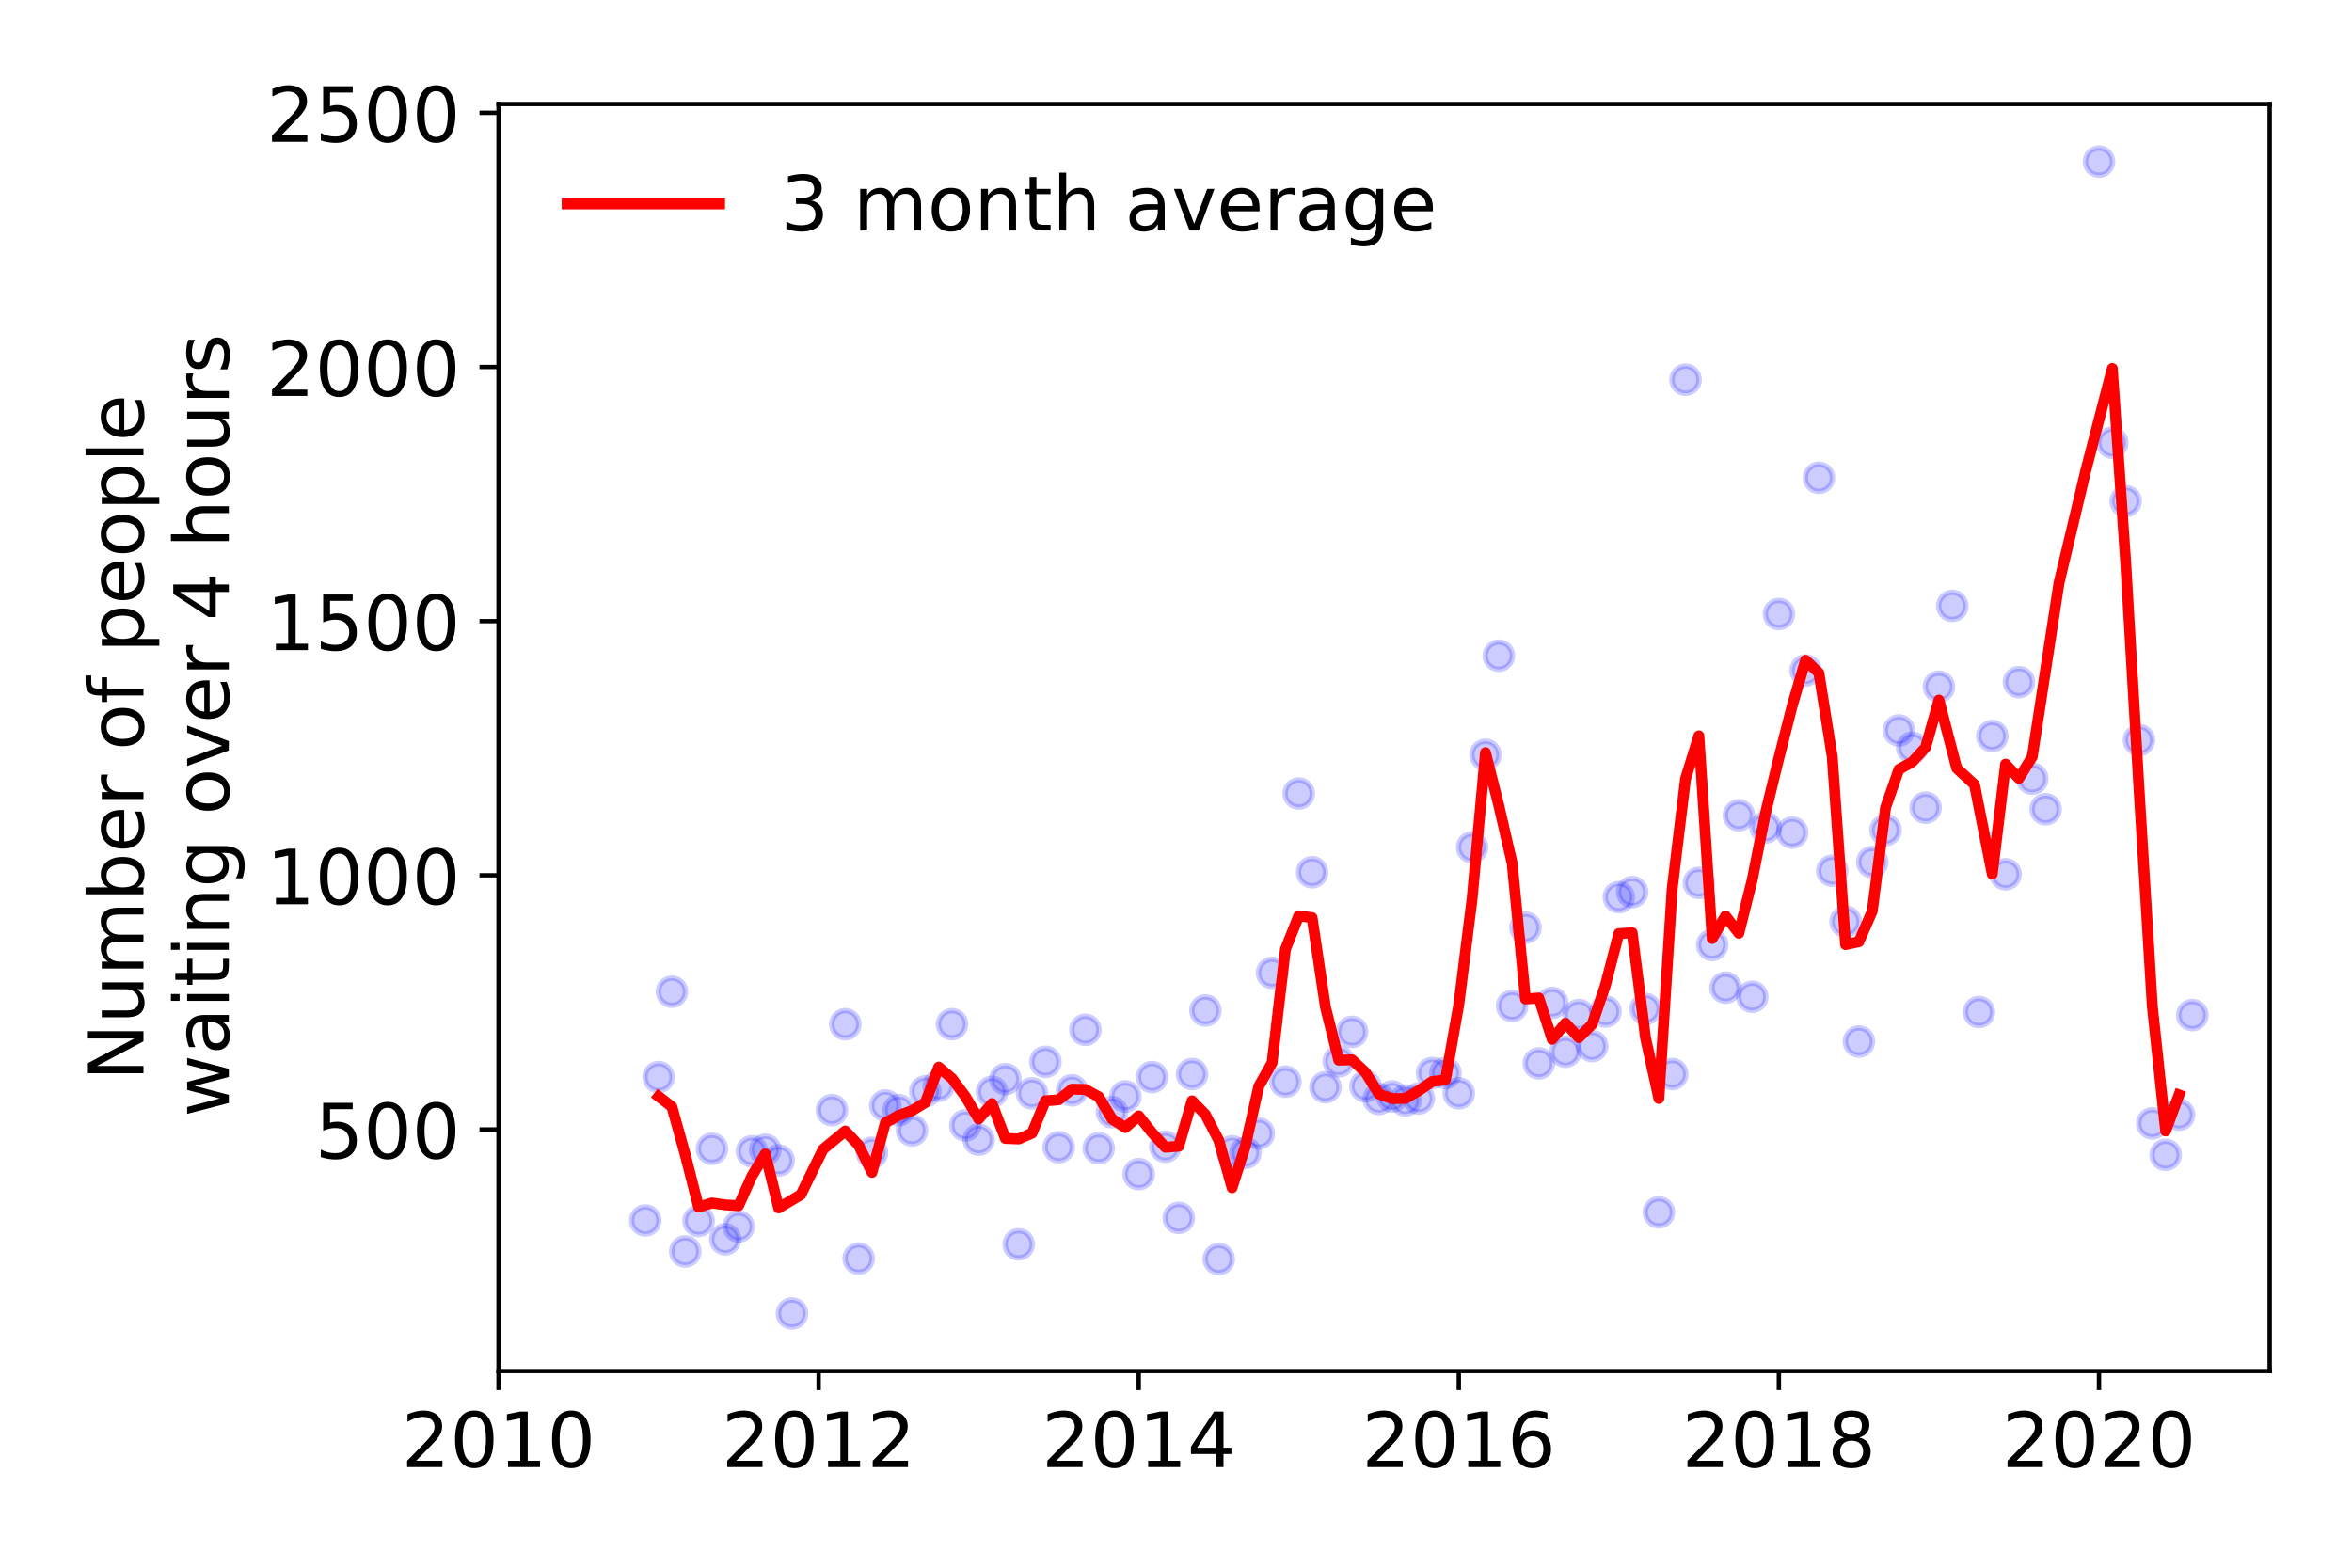 <?xml version="1.0" encoding="utf-8" standalone="no"?>
<!DOCTYPE svg PUBLIC "-//W3C//DTD SVG 1.1//EN"
  "http://www.w3.org/Graphics/SVG/1.1/DTD/svg11.dtd">
<!-- Created with matplotlib (https://matplotlib.org/) -->
<svg height="288pt" version="1.1" viewBox="0 0 432 288" width="432pt" xmlns="http://www.w3.org/2000/svg" xmlns:xlink="http://www.w3.org/1999/xlink">
 <defs>
  <style type="text/css">
*{stroke-linecap:butt;stroke-linejoin:round;}
  </style>
 </defs>
 <g id="figure_1">
  <g id="patch_1">
   <path d="M 0 288 
L 432 288 
L 432 0 
L 0 0 
z
" style="fill:#ffffff;"/>
  </g>
  <g id="axes_1">
   <g id="patch_2">
    <path d="M 91.57 251.88 
L 416.88 251.88 
L 416.88 19.111 
L 91.57 19.111 
z
" style="fill:#ffffff;"/>
   </g>
   <g id="matplotlib.axis_1">
    <g id="xtick_1">
     <g id="line2d_1">
      <defs>
       <path d="M 0 0 
L 0 3.5 
" id="me97000896a" style="stroke:#000000;stroke-width:0.8;"/>
      </defs>
      <g>
       <use style="stroke:#000000;stroke-width:0.8;" x="91.57" xlink:href="#me97000896a" y="251.88"/>
      </g>
     </g>
     <g id="text_1">
      <!-- 2010 -->
      <defs>
       <path d="M 19.188 8.297 
L 53.609 8.297 
L 53.609 0 
L 7.328 0 
L 7.328 8.297 
Q 12.938 14.109 22.625 23.891 
Q 32.328 33.688 34.812 36.531 
Q 39.547 41.844 41.422 45.531 
Q 43.312 49.219 43.312 52.781 
Q 43.312 58.594 39.234 62.25 
Q 35.156 65.922 28.609 65.922 
Q 23.969 65.922 18.812 64.312 
Q 13.672 62.703 7.812 59.422 
L 7.812 69.391 
Q 13.766 71.781 18.938 73 
Q 24.125 74.219 28.422 74.219 
Q 39.75 74.219 46.484 68.547 
Q 53.219 62.891 53.219 53.422 
Q 53.219 48.922 51.531 44.891 
Q 49.859 40.875 45.406 35.406 
Q 44.188 33.984 37.641 27.219 
Q 31.109 20.453 19.188 8.297 
z
" id="DejaVuSans-50"/>
       <path d="M 31.781 66.406 
Q 24.172 66.406 20.328 58.906 
Q 16.5 51.422 16.5 36.375 
Q 16.5 21.391 20.328 13.891 
Q 24.172 6.391 31.781 6.391 
Q 39.453 6.391 43.281 13.891 
Q 47.125 21.391 47.125 36.375 
Q 47.125 51.422 43.281 58.906 
Q 39.453 66.406 31.781 66.406 
z
M 31.781 74.219 
Q 44.047 74.219 50.516 64.516 
Q 56.984 54.828 56.984 36.375 
Q 56.984 17.969 50.516 8.266 
Q 44.047 -1.422 31.781 -1.422 
Q 19.531 -1.422 13.062 8.266 
Q 6.594 17.969 6.594 36.375 
Q 6.594 54.828 13.062 64.516 
Q 19.531 74.219 31.781 74.219 
z
" id="DejaVuSans-48"/>
       <path d="M 12.406 8.297 
L 28.516 8.297 
L 28.516 63.922 
L 10.984 60.406 
L 10.984 69.391 
L 28.422 72.906 
L 38.281 72.906 
L 38.281 8.297 
L 54.391 8.297 
L 54.391 0 
L 12.406 0 
z
" id="DejaVuSans-49"/>
      </defs>
      <g transform="translate(73.755 269.518)scale(0.14 -0.14)">
       <use xlink:href="#DejaVuSans-50"/>
       <use x="63.623" xlink:href="#DejaVuSans-48"/>
       <use x="127.246" xlink:href="#DejaVuSans-49"/>
       <use x="190.869" xlink:href="#DejaVuSans-48"/>
      </g>
     </g>
    </g>
    <g id="xtick_2">
     <g id="line2d_2">
      <g>
       <use style="stroke:#000000;stroke-width:0.8;" x="150.361" xlink:href="#me97000896a" y="251.88"/>
      </g>
     </g>
     <g id="text_2">
      <!-- 2012 -->
      <g transform="translate(132.546 269.518)scale(0.14 -0.14)">
       <use xlink:href="#DejaVuSans-50"/>
       <use x="63.623" xlink:href="#DejaVuSans-48"/>
       <use x="127.246" xlink:href="#DejaVuSans-49"/>
       <use x="190.869" xlink:href="#DejaVuSans-50"/>
      </g>
     </g>
    </g>
    <g id="xtick_3">
     <g id="line2d_3">
      <g>
       <use style="stroke:#000000;stroke-width:0.8;" x="209.152" xlink:href="#me97000896a" y="251.88"/>
      </g>
     </g>
     <g id="text_3">
      <!-- 2014 -->
      <defs>
       <path d="M 37.797 64.312 
L 12.891 25.391 
L 37.797 25.391 
z
M 35.203 72.906 
L 47.609 72.906 
L 47.609 25.391 
L 58.016 25.391 
L 58.016 17.188 
L 47.609 17.188 
L 47.609 0 
L 37.797 0 
L 37.797 17.188 
L 4.891 17.188 
L 4.891 26.703 
z
" id="DejaVuSans-52"/>
      </defs>
      <g transform="translate(191.337 269.518)scale(0.14 -0.14)">
       <use xlink:href="#DejaVuSans-50"/>
       <use x="63.623" xlink:href="#DejaVuSans-48"/>
       <use x="127.246" xlink:href="#DejaVuSans-49"/>
       <use x="190.869" xlink:href="#DejaVuSans-52"/>
      </g>
     </g>
    </g>
    <g id="xtick_4">
     <g id="line2d_4">
      <g>
       <use style="stroke:#000000;stroke-width:0.8;" x="267.943" xlink:href="#me97000896a" y="251.88"/>
      </g>
     </g>
     <g id="text_4">
      <!-- 2016 -->
      <defs>
       <path d="M 33.016 40.375 
Q 26.375 40.375 22.484 35.828 
Q 18.609 31.297 18.609 23.391 
Q 18.609 15.531 22.484 10.953 
Q 26.375 6.391 33.016 6.391 
Q 39.656 6.391 43.531 10.953 
Q 47.406 15.531 47.406 23.391 
Q 47.406 31.297 43.531 35.828 
Q 39.656 40.375 33.016 40.375 
z
M 52.594 71.297 
L 52.594 62.312 
Q 48.875 64.062 45.094 64.984 
Q 41.312 65.922 37.594 65.922 
Q 27.828 65.922 22.672 59.328 
Q 17.531 52.734 16.797 39.406 
Q 19.672 43.656 24.016 45.922 
Q 28.375 48.188 33.594 48.188 
Q 44.578 48.188 50.953 41.516 
Q 57.328 34.859 57.328 23.391 
Q 57.328 12.156 50.688 5.359 
Q 44.047 -1.422 33.016 -1.422 
Q 20.359 -1.422 13.672 8.266 
Q 6.984 17.969 6.984 36.375 
Q 6.984 53.656 15.188 63.938 
Q 23.391 74.219 37.203 74.219 
Q 40.922 74.219 44.703 73.484 
Q 48.484 72.75 52.594 71.297 
z
" id="DejaVuSans-54"/>
      </defs>
      <g transform="translate(250.128 269.518)scale(0.14 -0.14)">
       <use xlink:href="#DejaVuSans-50"/>
       <use x="63.623" xlink:href="#DejaVuSans-48"/>
       <use x="127.246" xlink:href="#DejaVuSans-49"/>
       <use x="190.869" xlink:href="#DejaVuSans-54"/>
      </g>
     </g>
    </g>
    <g id="xtick_5">
     <g id="line2d_5">
      <g>
       <use style="stroke:#000000;stroke-width:0.8;" x="326.734" xlink:href="#me97000896a" y="251.88"/>
      </g>
     </g>
     <g id="text_5">
      <!-- 2018 -->
      <defs>
       <path d="M 31.781 34.625 
Q 24.75 34.625 20.719 30.859 
Q 16.703 27.094 16.703 20.516 
Q 16.703 13.922 20.719 10.156 
Q 24.75 6.391 31.781 6.391 
Q 38.812 6.391 42.859 10.172 
Q 46.922 13.969 46.922 20.516 
Q 46.922 27.094 42.891 30.859 
Q 38.875 34.625 31.781 34.625 
z
M 21.922 38.812 
Q 15.578 40.375 12.031 44.719 
Q 8.5 49.078 8.5 55.328 
Q 8.5 64.062 14.719 69.141 
Q 20.953 74.219 31.781 74.219 
Q 42.672 74.219 48.875 69.141 
Q 55.078 64.062 55.078 55.328 
Q 55.078 49.078 51.531 44.719 
Q 48 40.375 41.703 38.812 
Q 48.828 37.156 52.797 32.312 
Q 56.781 27.484 56.781 20.516 
Q 56.781 9.906 50.312 4.234 
Q 43.844 -1.422 31.781 -1.422 
Q 19.734 -1.422 13.25 4.234 
Q 6.781 9.906 6.781 20.516 
Q 6.781 27.484 10.781 32.312 
Q 14.797 37.156 21.922 38.812 
z
M 18.312 54.391 
Q 18.312 48.734 21.844 45.562 
Q 25.391 42.391 31.781 42.391 
Q 38.141 42.391 41.719 45.562 
Q 45.312 48.734 45.312 54.391 
Q 45.312 60.062 41.719 63.234 
Q 38.141 66.406 31.781 66.406 
Q 25.391 66.406 21.844 63.234 
Q 18.312 60.062 18.312 54.391 
z
" id="DejaVuSans-56"/>
      </defs>
      <g transform="translate(308.919 269.518)scale(0.14 -0.14)">
       <use xlink:href="#DejaVuSans-50"/>
       <use x="63.623" xlink:href="#DejaVuSans-48"/>
       <use x="127.246" xlink:href="#DejaVuSans-49"/>
       <use x="190.869" xlink:href="#DejaVuSans-56"/>
      </g>
     </g>
    </g>
    <g id="xtick_6">
     <g id="line2d_6">
      <g>
       <use style="stroke:#000000;stroke-width:0.8;" x="385.525" xlink:href="#me97000896a" y="251.88"/>
      </g>
     </g>
     <g id="text_6">
      <!-- 2020 -->
      <g transform="translate(367.71 269.518)scale(0.14 -0.14)">
       <use xlink:href="#DejaVuSans-50"/>
       <use x="63.623" xlink:href="#DejaVuSans-48"/>
       <use x="127.246" xlink:href="#DejaVuSans-50"/>
       <use x="190.869" xlink:href="#DejaVuSans-48"/>
      </g>
     </g>
    </g>
   </g>
   <g id="matplotlib.axis_2">
    <g id="ytick_1">
     <g id="line2d_7">
      <defs>
       <path d="M 0 0 
L -3.5 0 
" id="m5944c1d441" style="stroke:#000000;stroke-width:0.8;"/>
      </defs>
      <g>
       <use style="stroke:#000000;stroke-width:0.8;" x="91.57" xlink:href="#m5944c1d441" y="207.495"/>
      </g>
     </g>
     <g id="text_7">
      <!-- 500 -->
      <defs>
       <path d="M 10.797 72.906 
L 49.516 72.906 
L 49.516 64.594 
L 19.828 64.594 
L 19.828 46.734 
Q 21.969 47.469 24.109 47.828 
Q 26.266 48.188 28.422 48.188 
Q 40.625 48.188 47.75 41.5 
Q 54.891 34.812 54.891 23.391 
Q 54.891 11.625 47.562 5.094 
Q 40.234 -1.422 26.906 -1.422 
Q 22.312 -1.422 17.547 -0.641 
Q 12.797 0.141 7.719 1.703 
L 7.719 11.625 
Q 12.109 9.234 16.797 8.062 
Q 21.484 6.891 26.703 6.891 
Q 35.156 6.891 40.078 11.328 
Q 45.016 15.766 45.016 23.391 
Q 45.016 31 40.078 35.438 
Q 35.156 39.891 26.703 39.891 
Q 22.75 39.891 18.812 39.016 
Q 14.891 38.141 10.797 36.281 
z
" id="DejaVuSans-53"/>
      </defs>
      <g transform="translate(57.847 212.813)scale(0.14 -0.14)">
       <use xlink:href="#DejaVuSans-53"/>
       <use x="63.623" xlink:href="#DejaVuSans-48"/>
       <use x="127.246" xlink:href="#DejaVuSans-48"/>
      </g>
     </g>
    </g>
    <g id="ytick_2">
     <g id="line2d_8">
      <g>
       <use style="stroke:#000000;stroke-width:0.8;" x="91.57" xlink:href="#m5944c1d441" y="160.803"/>
      </g>
     </g>
     <g id="text_8">
      <!-- 1000 -->
      <g transform="translate(48.94 166.121)scale(0.14 -0.14)">
       <use xlink:href="#DejaVuSans-49"/>
       <use x="63.623" xlink:href="#DejaVuSans-48"/>
       <use x="127.246" xlink:href="#DejaVuSans-48"/>
       <use x="190.869" xlink:href="#DejaVuSans-48"/>
      </g>
     </g>
    </g>
    <g id="ytick_3">
     <g id="line2d_9">
      <g>
       <use style="stroke:#000000;stroke-width:0.8;" x="91.57" xlink:href="#m5944c1d441" y="114.11"/>
      </g>
     </g>
     <g id="text_9">
      <!-- 1500 -->
      <g transform="translate(48.94 119.429)scale(0.14 -0.14)">
       <use xlink:href="#DejaVuSans-49"/>
       <use x="63.623" xlink:href="#DejaVuSans-53"/>
       <use x="127.246" xlink:href="#DejaVuSans-48"/>
       <use x="190.869" xlink:href="#DejaVuSans-48"/>
      </g>
     </g>
    </g>
    <g id="ytick_4">
     <g id="line2d_10">
      <g>
       <use style="stroke:#000000;stroke-width:0.8;" x="91.57" xlink:href="#m5944c1d441" y="67.418"/>
      </g>
     </g>
     <g id="text_10">
      <!-- 2000 -->
      <g transform="translate(48.94 72.737)scale(0.14 -0.14)">
       <use xlink:href="#DejaVuSans-50"/>
       <use x="63.623" xlink:href="#DejaVuSans-48"/>
       <use x="127.246" xlink:href="#DejaVuSans-48"/>
       <use x="190.869" xlink:href="#DejaVuSans-48"/>
      </g>
     </g>
    </g>
    <g id="ytick_5">
     <g id="line2d_11">
      <g>
       <use style="stroke:#000000;stroke-width:0.8;" x="91.57" xlink:href="#m5944c1d441" y="20.726"/>
      </g>
     </g>
     <g id="text_11">
      <!-- 2500 -->
      <g transform="translate(48.94 26.045)scale(0.14 -0.14)">
       <use xlink:href="#DejaVuSans-50"/>
       <use x="63.623" xlink:href="#DejaVuSans-53"/>
       <use x="127.246" xlink:href="#DejaVuSans-48"/>
       <use x="190.869" xlink:href="#DejaVuSans-48"/>
      </g>
     </g>
    </g>
    <g id="text_12">
     <!-- Number of people -->
     <defs>
      <path d="M 9.812 72.906 
L 23.094 72.906 
L 55.422 11.922 
L 55.422 72.906 
L 64.984 72.906 
L 64.984 0 
L 51.703 0 
L 19.391 60.984 
L 19.391 0 
L 9.812 0 
z
" id="DejaVuSans-78"/>
      <path d="M 8.5 21.578 
L 8.5 54.688 
L 17.484 54.688 
L 17.484 21.922 
Q 17.484 14.156 20.5 10.266 
Q 23.531 6.391 29.594 6.391 
Q 36.859 6.391 41.078 11.031 
Q 45.312 15.672 45.312 23.688 
L 45.312 54.688 
L 54.297 54.688 
L 54.297 0 
L 45.312 0 
L 45.312 8.406 
Q 42.047 3.422 37.719 1 
Q 33.406 -1.422 27.688 -1.422 
Q 18.266 -1.422 13.375 4.438 
Q 8.5 10.297 8.5 21.578 
z
M 31.109 56 
z
" id="DejaVuSans-117"/>
      <path d="M 52 44.188 
Q 55.375 50.25 60.062 53.125 
Q 64.75 56 71.094 56 
Q 79.641 56 84.281 50.016 
Q 88.922 44.047 88.922 33.016 
L 88.922 0 
L 79.891 0 
L 79.891 32.719 
Q 79.891 40.578 77.094 44.375 
Q 74.312 48.188 68.609 48.188 
Q 61.625 48.188 57.562 43.547 
Q 53.516 38.922 53.516 30.906 
L 53.516 0 
L 44.484 0 
L 44.484 32.719 
Q 44.484 40.625 41.703 44.406 
Q 38.922 48.188 33.109 48.188 
Q 26.219 48.188 22.156 43.531 
Q 18.109 38.875 18.109 30.906 
L 18.109 0 
L 9.078 0 
L 9.078 54.688 
L 18.109 54.688 
L 18.109 46.188 
Q 21.188 51.219 25.484 53.609 
Q 29.781 56 35.688 56 
Q 41.656 56 45.828 52.969 
Q 50 49.953 52 44.188 
z
" id="DejaVuSans-109"/>
      <path d="M 48.688 27.297 
Q 48.688 37.203 44.609 42.844 
Q 40.531 48.484 33.406 48.484 
Q 26.266 48.484 22.188 42.844 
Q 18.109 37.203 18.109 27.297 
Q 18.109 17.391 22.188 11.75 
Q 26.266 6.109 33.406 6.109 
Q 40.531 6.109 44.609 11.75 
Q 48.688 17.391 48.688 27.297 
z
M 18.109 46.391 
Q 20.953 51.266 25.266 53.625 
Q 29.594 56 35.594 56 
Q 45.562 56 51.781 48.094 
Q 58.016 40.188 58.016 27.297 
Q 58.016 14.406 51.781 6.484 
Q 45.562 -1.422 35.594 -1.422 
Q 29.594 -1.422 25.266 0.953 
Q 20.953 3.328 18.109 8.203 
L 18.109 0 
L 9.078 0 
L 9.078 75.984 
L 18.109 75.984 
z
" id="DejaVuSans-98"/>
      <path d="M 56.203 29.594 
L 56.203 25.203 
L 14.891 25.203 
Q 15.484 15.922 20.484 11.062 
Q 25.484 6.203 34.422 6.203 
Q 39.594 6.203 44.453 7.469 
Q 49.312 8.734 54.109 11.281 
L 54.109 2.781 
Q 49.266 0.734 44.188 -0.344 
Q 39.109 -1.422 33.891 -1.422 
Q 20.797 -1.422 13.156 6.188 
Q 5.516 13.812 5.516 26.812 
Q 5.516 40.234 12.766 48.109 
Q 20.016 56 32.328 56 
Q 43.359 56 49.781 48.891 
Q 56.203 41.797 56.203 29.594 
z
M 47.219 32.234 
Q 47.125 39.594 43.094 43.984 
Q 39.062 48.391 32.422 48.391 
Q 24.906 48.391 20.391 44.141 
Q 15.875 39.891 15.188 32.172 
z
" id="DejaVuSans-101"/>
      <path d="M 41.109 46.297 
Q 39.594 47.172 37.812 47.578 
Q 36.031 48 33.891 48 
Q 26.266 48 22.188 43.047 
Q 18.109 38.094 18.109 28.812 
L 18.109 0 
L 9.078 0 
L 9.078 54.688 
L 18.109 54.688 
L 18.109 46.188 
Q 20.953 51.172 25.484 53.578 
Q 30.031 56 36.531 56 
Q 37.453 56 38.578 55.875 
Q 39.703 55.766 41.062 55.516 
z
" id="DejaVuSans-114"/>
      <path id="DejaVuSans-32"/>
      <path d="M 30.609 48.391 
Q 23.391 48.391 19.188 42.75 
Q 14.984 37.109 14.984 27.297 
Q 14.984 17.484 19.156 11.844 
Q 23.344 6.203 30.609 6.203 
Q 37.797 6.203 41.984 11.859 
Q 46.188 17.531 46.188 27.297 
Q 46.188 37.016 41.984 42.703 
Q 37.797 48.391 30.609 48.391 
z
M 30.609 56 
Q 42.328 56 49.016 48.375 
Q 55.719 40.766 55.719 27.297 
Q 55.719 13.875 49.016 6.219 
Q 42.328 -1.422 30.609 -1.422 
Q 18.844 -1.422 12.172 6.219 
Q 5.516 13.875 5.516 27.297 
Q 5.516 40.766 12.172 48.375 
Q 18.844 56 30.609 56 
z
" id="DejaVuSans-111"/>
      <path d="M 37.109 75.984 
L 37.109 68.5 
L 28.516 68.5 
Q 23.688 68.5 21.797 66.547 
Q 19.922 64.594 19.922 59.516 
L 19.922 54.688 
L 34.719 54.688 
L 34.719 47.703 
L 19.922 47.703 
L 19.922 0 
L 10.891 0 
L 10.891 47.703 
L 2.297 47.703 
L 2.297 54.688 
L 10.891 54.688 
L 10.891 58.5 
Q 10.891 67.625 15.141 71.797 
Q 19.391 75.984 28.609 75.984 
z
" id="DejaVuSans-102"/>
      <path d="M 18.109 8.203 
L 18.109 -20.797 
L 9.078 -20.797 
L 9.078 54.688 
L 18.109 54.688 
L 18.109 46.391 
Q 20.953 51.266 25.266 53.625 
Q 29.594 56 35.594 56 
Q 45.562 56 51.781 48.094 
Q 58.016 40.188 58.016 27.297 
Q 58.016 14.406 51.781 6.484 
Q 45.562 -1.422 35.594 -1.422 
Q 29.594 -1.422 25.266 0.953 
Q 20.953 3.328 18.109 8.203 
z
M 48.688 27.297 
Q 48.688 37.203 44.609 42.844 
Q 40.531 48.484 33.406 48.484 
Q 26.266 48.484 22.188 42.844 
Q 18.109 37.203 18.109 27.297 
Q 18.109 17.391 22.188 11.75 
Q 26.266 6.109 33.406 6.109 
Q 40.531 6.109 44.609 11.75 
Q 48.688 17.391 48.688 27.297 
z
" id="DejaVuSans-112"/>
      <path d="M 9.422 75.984 
L 18.406 75.984 
L 18.406 0 
L 9.422 0 
z
" id="DejaVuSans-108"/>
     </defs>
     <g transform="translate(26.352 198.542)rotate(-90)scale(0.14 -0.14)">
      <use xlink:href="#DejaVuSans-78"/>
      <use x="74.805" xlink:href="#DejaVuSans-117"/>
      <use x="138.184" xlink:href="#DejaVuSans-109"/>
      <use x="235.596" xlink:href="#DejaVuSans-98"/>
      <use x="299.072" xlink:href="#DejaVuSans-101"/>
      <use x="360.596" xlink:href="#DejaVuSans-114"/>
      <use x="401.709" xlink:href="#DejaVuSans-32"/>
      <use x="433.496" xlink:href="#DejaVuSans-111"/>
      <use x="494.678" xlink:href="#DejaVuSans-102"/>
      <use x="529.883" xlink:href="#DejaVuSans-32"/>
      <use x="561.67" xlink:href="#DejaVuSans-112"/>
      <use x="625.146" xlink:href="#DejaVuSans-101"/>
      <use x="686.67" xlink:href="#DejaVuSans-111"/>
      <use x="747.852" xlink:href="#DejaVuSans-112"/>
      <use x="811.328" xlink:href="#DejaVuSans-108"/>
      <use x="839.111" xlink:href="#DejaVuSans-101"/>
     </g>
     <!--  waiting over 4 hours -->
     <defs>
      <path d="M 4.203 54.688 
L 13.188 54.688 
L 24.422 12.016 
L 35.594 54.688 
L 46.188 54.688 
L 57.422 12.016 
L 68.609 54.688 
L 77.594 54.688 
L 63.281 0 
L 52.688 0 
L 40.922 44.828 
L 29.109 0 
L 18.5 0 
z
" id="DejaVuSans-119"/>
      <path d="M 34.281 27.484 
Q 23.391 27.484 19.188 25 
Q 14.984 22.516 14.984 16.5 
Q 14.984 11.719 18.141 8.906 
Q 21.297 6.109 26.703 6.109 
Q 34.188 6.109 38.703 11.406 
Q 43.219 16.703 43.219 25.484 
L 43.219 27.484 
z
M 52.203 31.203 
L 52.203 0 
L 43.219 0 
L 43.219 8.297 
Q 40.141 3.328 35.547 0.953 
Q 30.953 -1.422 24.312 -1.422 
Q 15.922 -1.422 10.953 3.297 
Q 6 8.016 6 15.922 
Q 6 25.141 12.172 29.828 
Q 18.359 34.516 30.609 34.516 
L 43.219 34.516 
L 43.219 35.406 
Q 43.219 41.609 39.141 45 
Q 35.062 48.391 27.688 48.391 
Q 23 48.391 18.547 47.266 
Q 14.109 46.141 10.016 43.891 
L 10.016 52.203 
Q 14.938 54.109 19.578 55.047 
Q 24.219 56 28.609 56 
Q 40.484 56 46.344 49.844 
Q 52.203 43.703 52.203 31.203 
z
" id="DejaVuSans-97"/>
      <path d="M 9.422 54.688 
L 18.406 54.688 
L 18.406 0 
L 9.422 0 
z
M 9.422 75.984 
L 18.406 75.984 
L 18.406 64.594 
L 9.422 64.594 
z
" id="DejaVuSans-105"/>
      <path d="M 18.312 70.219 
L 18.312 54.688 
L 36.812 54.688 
L 36.812 47.703 
L 18.312 47.703 
L 18.312 18.016 
Q 18.312 11.328 20.141 9.422 
Q 21.969 7.516 27.594 7.516 
L 36.812 7.516 
L 36.812 0 
L 27.594 0 
Q 17.188 0 13.234 3.875 
Q 9.281 7.766 9.281 18.016 
L 9.281 47.703 
L 2.688 47.703 
L 2.688 54.688 
L 9.281 54.688 
L 9.281 70.219 
z
" id="DejaVuSans-116"/>
      <path d="M 54.891 33.016 
L 54.891 0 
L 45.906 0 
L 45.906 32.719 
Q 45.906 40.484 42.875 44.328 
Q 39.844 48.188 33.797 48.188 
Q 26.516 48.188 22.312 43.547 
Q 18.109 38.922 18.109 30.906 
L 18.109 0 
L 9.078 0 
L 9.078 54.688 
L 18.109 54.688 
L 18.109 46.188 
Q 21.344 51.125 25.703 53.562 
Q 30.078 56 35.797 56 
Q 45.219 56 50.047 50.172 
Q 54.891 44.344 54.891 33.016 
z
" id="DejaVuSans-110"/>
      <path d="M 45.406 27.984 
Q 45.406 37.75 41.375 43.109 
Q 37.359 48.484 30.078 48.484 
Q 22.859 48.484 18.828 43.109 
Q 14.797 37.75 14.797 27.984 
Q 14.797 18.266 18.828 12.891 
Q 22.859 7.516 30.078 7.516 
Q 37.359 7.516 41.375 12.891 
Q 45.406 18.266 45.406 27.984 
z
M 54.391 6.781 
Q 54.391 -7.172 48.188 -13.984 
Q 42 -20.797 29.203 -20.797 
Q 24.469 -20.797 20.266 -20.094 
Q 16.062 -19.391 12.109 -17.922 
L 12.109 -9.188 
Q 16.062 -11.328 19.922 -12.344 
Q 23.781 -13.375 27.781 -13.375 
Q 36.625 -13.375 41.016 -8.766 
Q 45.406 -4.156 45.406 5.172 
L 45.406 9.625 
Q 42.625 4.781 38.281 2.391 
Q 33.938 0 27.875 0 
Q 17.828 0 11.672 7.656 
Q 5.516 15.328 5.516 27.984 
Q 5.516 40.672 11.672 48.328 
Q 17.828 56 27.875 56 
Q 33.938 56 38.281 53.609 
Q 42.625 51.219 45.406 46.391 
L 45.406 54.688 
L 54.391 54.688 
z
" id="DejaVuSans-103"/>
      <path d="M 2.984 54.688 
L 12.5 54.688 
L 29.594 8.797 
L 46.688 54.688 
L 56.203 54.688 
L 35.688 0 
L 23.484 0 
z
" id="DejaVuSans-118"/>
      <path d="M 54.891 33.016 
L 54.891 0 
L 45.906 0 
L 45.906 32.719 
Q 45.906 40.484 42.875 44.328 
Q 39.844 48.188 33.797 48.188 
Q 26.516 48.188 22.312 43.547 
Q 18.109 38.922 18.109 30.906 
L 18.109 0 
L 9.078 0 
L 9.078 75.984 
L 18.109 75.984 
L 18.109 46.188 
Q 21.344 51.125 25.703 53.562 
Q 30.078 56 35.797 56 
Q 45.219 56 50.047 50.172 
Q 54.891 44.344 54.891 33.016 
z
" id="DejaVuSans-104"/>
      <path d="M 44.281 53.078 
L 44.281 44.578 
Q 40.484 46.531 36.375 47.5 
Q 32.281 48.484 27.875 48.484 
Q 21.188 48.484 17.844 46.438 
Q 14.5 44.391 14.5 40.281 
Q 14.5 37.156 16.891 35.375 
Q 19.281 33.594 26.516 31.984 
L 29.594 31.297 
Q 39.156 29.25 43.188 25.516 
Q 47.219 21.781 47.219 15.094 
Q 47.219 7.469 41.188 3.016 
Q 35.156 -1.422 24.609 -1.422 
Q 20.219 -1.422 15.453 -0.562 
Q 10.688 0.297 5.422 2 
L 5.422 11.281 
Q 10.406 8.688 15.234 7.391 
Q 20.062 6.109 24.812 6.109 
Q 31.156 6.109 34.562 8.281 
Q 37.984 10.453 37.984 14.406 
Q 37.984 18.062 35.516 20.016 
Q 33.062 21.969 24.703 23.781 
L 21.578 24.516 
Q 13.234 26.266 9.516 29.906 
Q 5.812 33.547 5.812 39.891 
Q 5.812 47.609 11.281 51.797 
Q 16.75 56 26.812 56 
Q 31.781 56 36.172 55.266 
Q 40.578 54.547 44.281 53.078 
z
" id="DejaVuSans-115"/>
     </defs>
     <g transform="translate(42.028 209.667)rotate(-90)scale(0.14 -0.14)">
      <use xlink:href="#DejaVuSans-32"/>
      <use x="31.787" xlink:href="#DejaVuSans-119"/>
      <use x="113.574" xlink:href="#DejaVuSans-97"/>
      <use x="174.854" xlink:href="#DejaVuSans-105"/>
      <use x="202.637" xlink:href="#DejaVuSans-116"/>
      <use x="241.846" xlink:href="#DejaVuSans-105"/>
      <use x="269.629" xlink:href="#DejaVuSans-110"/>
      <use x="333.008" xlink:href="#DejaVuSans-103"/>
      <use x="396.484" xlink:href="#DejaVuSans-32"/>
      <use x="428.271" xlink:href="#DejaVuSans-111"/>
      <use x="489.453" xlink:href="#DejaVuSans-118"/>
      <use x="548.633" xlink:href="#DejaVuSans-101"/>
      <use x="610.156" xlink:href="#DejaVuSans-114"/>
      <use x="651.27" xlink:href="#DejaVuSans-32"/>
      <use x="683.057" xlink:href="#DejaVuSans-52"/>
      <use x="746.68" xlink:href="#DejaVuSans-32"/>
      <use x="778.467" xlink:href="#DejaVuSans-104"/>
      <use x="841.846" xlink:href="#DejaVuSans-111"/>
      <use x="903.027" xlink:href="#DejaVuSans-117"/>
      <use x="966.406" xlink:href="#DejaVuSans-114"/>
      <use x="1007.52" xlink:href="#DejaVuSans-115"/>
     </g>
    </g>
   </g>
   <g id="line2d_12">
    <defs>
     <path d="M 0 2.5 
C 0.663 2.5 1.299 2.237 1.768 1.768 
C 2.237 1.299 2.5 0.663 2.5 0 
C 2.5 -0.663 2.237 -1.299 1.768 -1.768 
C 1.299 -2.237 0.663 -2.5 0 -2.5 
C -0.663 -2.5 -1.299 -2.237 -1.768 -1.768 
C -2.237 -1.299 -2.5 -0.663 -2.5 0 
C -2.5 0.663 -2.237 1.299 -1.768 1.768 
C -1.299 2.237 -0.663 2.5 0 2.5 
z
" id="m5e69f66eed" style="stroke:#0000ff;stroke-opacity:0.2;"/>
    </defs>
    <g clip-path="url(#pc4134082ff)">
     <use style="fill:#0000ff;fill-opacity:0.2;stroke:#0000ff;stroke-opacity:0.2;" x="402.672" xlink:href="#m5e69f66eed" y="186.483"/>
     <use style="fill:#0000ff;fill-opacity:0.2;stroke:#0000ff;stroke-opacity:0.2;" x="400.223" xlink:href="#m5e69f66eed" y="204.786"/>
     <use style="fill:#0000ff;fill-opacity:0.2;stroke:#0000ff;stroke-opacity:0.2;" x="397.773" xlink:href="#m5e69f66eed" y="212.164"/>
     <use style="fill:#0000ff;fill-opacity:0.2;stroke:#0000ff;stroke-opacity:0.2;" x="395.323" xlink:href="#m5e69f66eed" y="206.374"/>
     <use style="fill:#0000ff;fill-opacity:0.2;stroke:#0000ff;stroke-opacity:0.2;" x="392.874" xlink:href="#m5e69f66eed" y="135.962"/>
     <use style="fill:#0000ff;fill-opacity:0.2;stroke:#0000ff;stroke-opacity:0.2;" x="390.424" xlink:href="#m5e69f66eed" y="92.072"/>
     <use style="fill:#0000ff;fill-opacity:0.2;stroke:#0000ff;stroke-opacity:0.2;" x="387.974" xlink:href="#m5e69f66eed" y="81.333"/>
     <use style="fill:#0000ff;fill-opacity:0.2;stroke:#0000ff;stroke-opacity:0.2;" x="385.525" xlink:href="#m5e69f66eed" y="29.691"/>
     <use style="fill:#0000ff;fill-opacity:0.2;stroke:#0000ff;stroke-opacity:0.2;" x="375.726" xlink:href="#m5e69f66eed" y="148.663"/>
     <use style="fill:#0000ff;fill-opacity:0.2;stroke:#0000ff;stroke-opacity:0.2;" x="373.277" xlink:href="#m5e69f66eed" y="143.06"/>
     <use style="fill:#0000ff;fill-opacity:0.2;stroke:#0000ff;stroke-opacity:0.2;" x="370.827" xlink:href="#m5e69f66eed" y="125.317"/>
     <use style="fill:#0000ff;fill-opacity:0.2;stroke:#0000ff;stroke-opacity:0.2;" x="368.377" xlink:href="#m5e69f66eed" y="160.616"/>
     <use style="fill:#0000ff;fill-opacity:0.2;stroke:#0000ff;stroke-opacity:0.2;" x="365.928" xlink:href="#m5e69f66eed" y="135.215"/>
     <use style="fill:#0000ff;fill-opacity:0.2;stroke:#0000ff;stroke-opacity:0.2;" x="363.478" xlink:href="#m5e69f66eed" y="185.923"/>
     <use style="fill:#0000ff;fill-opacity:0.2;stroke:#0000ff;stroke-opacity:0.2;" x="358.579" xlink:href="#m5e69f66eed" y="111.309"/>
     <use style="fill:#0000ff;fill-opacity:0.2;stroke:#0000ff;stroke-opacity:0.2;" x="356.129" xlink:href="#m5e69f66eed" y="126.157"/>
     <use style="fill:#0000ff;fill-opacity:0.2;stroke:#0000ff;stroke-opacity:0.2;" x="353.68" xlink:href="#m5e69f66eed" y="148.382"/>
     <use style="fill:#0000ff;fill-opacity:0.2;stroke:#0000ff;stroke-opacity:0.2;" x="351.23" xlink:href="#m5e69f66eed" y="137.363"/>
     <use style="fill:#0000ff;fill-opacity:0.2;stroke:#0000ff;stroke-opacity:0.2;" x="348.78" xlink:href="#m5e69f66eed" y="134.188"/>
     <use style="fill:#0000ff;fill-opacity:0.2;stroke:#0000ff;stroke-opacity:0.2;" x="346.331" xlink:href="#m5e69f66eed" y="152.491"/>
     <use style="fill:#0000ff;fill-opacity:0.2;stroke:#0000ff;stroke-opacity:0.2;" x="343.881" xlink:href="#m5e69f66eed" y="158.375"/>
     <use style="fill:#0000ff;fill-opacity:0.2;stroke:#0000ff;stroke-opacity:0.2;" x="341.432" xlink:href="#m5e69f66eed" y="191.339"/>
     <use style="fill:#0000ff;fill-opacity:0.2;stroke:#0000ff;stroke-opacity:0.2;" x="338.982" xlink:href="#m5e69f66eed" y="169.3"/>
     <use style="fill:#0000ff;fill-opacity:0.2;stroke:#0000ff;stroke-opacity:0.2;" x="336.532" xlink:href="#m5e69f66eed" y="159.962"/>
     <use style="fill:#0000ff;fill-opacity:0.2;stroke:#0000ff;stroke-opacity:0.2;" x="334.083" xlink:href="#m5e69f66eed" y="87.776"/>
     <use style="fill:#0000ff;fill-opacity:0.2;stroke:#0000ff;stroke-opacity:0.2;" x="331.633" xlink:href="#m5e69f66eed" y="123.169"/>
     <use style="fill:#0000ff;fill-opacity:0.2;stroke:#0000ff;stroke-opacity:0.2;" x="329.183" xlink:href="#m5e69f66eed" y="152.958"/>
     <use style="fill:#0000ff;fill-opacity:0.2;stroke:#0000ff;stroke-opacity:0.2;" x="326.734" xlink:href="#m5e69f66eed" y="112.803"/>
     <use style="fill:#0000ff;fill-opacity:0.2;stroke:#0000ff;stroke-opacity:0.2;" x="324.284" xlink:href="#m5e69f66eed" y="152.024"/>
     <use style="fill:#0000ff;fill-opacity:0.2;stroke:#0000ff;stroke-opacity:0.2;" x="321.835" xlink:href="#m5e69f66eed" y="183.121"/>
     <use style="fill:#0000ff;fill-opacity:0.2;stroke:#0000ff;stroke-opacity:0.2;" x="319.385" xlink:href="#m5e69f66eed" y="149.783"/>
     <use style="fill:#0000ff;fill-opacity:0.2;stroke:#0000ff;stroke-opacity:0.2;" x="316.935" xlink:href="#m5e69f66eed" y="181.44"/>
     <use style="fill:#0000ff;fill-opacity:0.2;stroke:#0000ff;stroke-opacity:0.2;" x="314.486" xlink:href="#m5e69f66eed" y="173.596"/>
     <use style="fill:#0000ff;fill-opacity:0.2;stroke:#0000ff;stroke-opacity:0.2;" x="312.036" xlink:href="#m5e69f66eed" y="162.203"/>
     <use style="fill:#0000ff;fill-opacity:0.2;stroke:#0000ff;stroke-opacity:0.2;" x="309.586" xlink:href="#m5e69f66eed" y="69.753"/>
     <use style="fill:#0000ff;fill-opacity:0.2;stroke:#0000ff;stroke-opacity:0.2;" x="307.137" xlink:href="#m5e69f66eed" y="197.316"/>
     <use style="fill:#0000ff;fill-opacity:0.2;stroke:#0000ff;stroke-opacity:0.2;" x="304.687" xlink:href="#m5e69f66eed" y="222.716"/>
     <use style="fill:#0000ff;fill-opacity:0.2;stroke:#0000ff;stroke-opacity:0.2;" x="302.238" xlink:href="#m5e69f66eed" y="185.363"/>
     <use style="fill:#0000ff;fill-opacity:0.2;stroke:#0000ff;stroke-opacity:0.2;" x="299.788" xlink:href="#m5e69f66eed" y="163.884"/>
     <use style="fill:#0000ff;fill-opacity:0.2;stroke:#0000ff;stroke-opacity:0.2;" x="297.338" xlink:href="#m5e69f66eed" y="164.818"/>
     <use style="fill:#0000ff;fill-opacity:0.2;stroke:#0000ff;stroke-opacity:0.2;" x="294.889" xlink:href="#m5e69f66eed" y="185.829"/>
     <use style="fill:#0000ff;fill-opacity:0.2;stroke:#0000ff;stroke-opacity:0.2;" x="292.439" xlink:href="#m5e69f66eed" y="192.18"/>
     <use style="fill:#0000ff;fill-opacity:0.2;stroke:#0000ff;stroke-opacity:0.2;" x="289.99" xlink:href="#m5e69f66eed" y="186.483"/>
     <use style="fill:#0000ff;fill-opacity:0.2;stroke:#0000ff;stroke-opacity:0.2;" x="287.54" xlink:href="#m5e69f66eed" y="193.207"/>
     <use style="fill:#0000ff;fill-opacity:0.2;stroke:#0000ff;stroke-opacity:0.2;" x="285.09" xlink:href="#m5e69f66eed" y="184.242"/>
     <use style="fill:#0000ff;fill-opacity:0.2;stroke:#0000ff;stroke-opacity:0.2;" x="282.641" xlink:href="#m5e69f66eed" y="195.355"/>
     <use style="fill:#0000ff;fill-opacity:0.2;stroke:#0000ff;stroke-opacity:0.2;" x="280.191" xlink:href="#m5e69f66eed" y="170.421"/>
     <use style="fill:#0000ff;fill-opacity:0.2;stroke:#0000ff;stroke-opacity:0.2;" x="277.741" xlink:href="#m5e69f66eed" y="184.802"/>
     <use style="fill:#0000ff;fill-opacity:0.2;stroke:#0000ff;stroke-opacity:0.2;" x="275.292" xlink:href="#m5e69f66eed" y="120.461"/>
     <use style="fill:#0000ff;fill-opacity:0.2;stroke:#0000ff;stroke-opacity:0.2;" x="272.842" xlink:href="#m5e69f66eed" y="138.67"/>
     <use style="fill:#0000ff;fill-opacity:0.2;stroke:#0000ff;stroke-opacity:0.2;" x="270.393" xlink:href="#m5e69f66eed" y="155.666"/>
     <use style="fill:#0000ff;fill-opacity:0.2;stroke:#0000ff;stroke-opacity:0.2;" x="267.943" xlink:href="#m5e69f66eed" y="200.864"/>
     <use style="fill:#0000ff;fill-opacity:0.2;stroke:#0000ff;stroke-opacity:0.2;" x="265.493" xlink:href="#m5e69f66eed" y="197.129"/>
     <use style="fill:#0000ff;fill-opacity:0.2;stroke:#0000ff;stroke-opacity:0.2;" x="263.044" xlink:href="#m5e69f66eed" y="197.129"/>
     <use style="fill:#0000ff;fill-opacity:0.2;stroke:#0000ff;stroke-opacity:0.2;" x="260.594" xlink:href="#m5e69f66eed" y="201.798"/>
     <use style="fill:#0000ff;fill-opacity:0.2;stroke:#0000ff;stroke-opacity:0.2;" x="258.144" xlink:href="#m5e69f66eed" y="202.172"/>
     <use style="fill:#0000ff;fill-opacity:0.2;stroke:#0000ff;stroke-opacity:0.2;" x="255.695" xlink:href="#m5e69f66eed" y="201.425"/>
     <use style="fill:#0000ff;fill-opacity:0.2;stroke:#0000ff;stroke-opacity:0.2;" x="253.245" xlink:href="#m5e69f66eed" y="201.892"/>
     <use style="fill:#0000ff;fill-opacity:0.2;stroke:#0000ff;stroke-opacity:0.2;" x="250.796" xlink:href="#m5e69f66eed" y="199.557"/>
     <use style="fill:#0000ff;fill-opacity:0.2;stroke:#0000ff;stroke-opacity:0.2;" x="248.346" xlink:href="#m5e69f66eed" y="189.565"/>
     <use style="fill:#0000ff;fill-opacity:0.2;stroke:#0000ff;stroke-opacity:0.2;" x="245.896" xlink:href="#m5e69f66eed" y="194.981"/>
     <use style="fill:#0000ff;fill-opacity:0.2;stroke:#0000ff;stroke-opacity:0.2;" x="243.447" xlink:href="#m5e69f66eed" y="199.744"/>
     <use style="fill:#0000ff;fill-opacity:0.2;stroke:#0000ff;stroke-opacity:0.2;" x="240.997" xlink:href="#m5e69f66eed" y="160.242"/>
     <use style="fill:#0000ff;fill-opacity:0.2;stroke:#0000ff;stroke-opacity:0.2;" x="238.547" xlink:href="#m5e69f66eed" y="145.768"/>
     <use style="fill:#0000ff;fill-opacity:0.2;stroke:#0000ff;stroke-opacity:0.2;" x="236.098" xlink:href="#m5e69f66eed" y="198.716"/>
     <use style="fill:#0000ff;fill-opacity:0.2;stroke:#0000ff;stroke-opacity:0.2;" x="233.648" xlink:href="#m5e69f66eed" y="178.732"/>
     <use style="fill:#0000ff;fill-opacity:0.2;stroke:#0000ff;stroke-opacity:0.2;" x="231.199" xlink:href="#m5e69f66eed" y="208.242"/>
     <use style="fill:#0000ff;fill-opacity:0.2;stroke:#0000ff;stroke-opacity:0.2;" x="228.749" xlink:href="#m5e69f66eed" y="211.79"/>
     <use style="fill:#0000ff;fill-opacity:0.2;stroke:#0000ff;stroke-opacity:0.2;" x="226.299" xlink:href="#m5e69f66eed" y="211.51"/>
     <use style="fill:#0000ff;fill-opacity:0.2;stroke:#0000ff;stroke-opacity:0.2;" x="223.85" xlink:href="#m5e69f66eed" y="231.307"/>
     <use style="fill:#0000ff;fill-opacity:0.2;stroke:#0000ff;stroke-opacity:0.2;" x="221.4" xlink:href="#m5e69f66eed" y="185.643"/>
     <use style="fill:#0000ff;fill-opacity:0.2;stroke:#0000ff;stroke-opacity:0.2;" x="218.95" xlink:href="#m5e69f66eed" y="197.316"/>
     <use style="fill:#0000ff;fill-opacity:0.2;stroke:#0000ff;stroke-opacity:0.2;" x="216.501" xlink:href="#m5e69f66eed" y="223.743"/>
     <use style="fill:#0000ff;fill-opacity:0.2;stroke:#0000ff;stroke-opacity:0.2;" x="214.051" xlink:href="#m5e69f66eed" y="210.67"/>
     <use style="fill:#0000ff;fill-opacity:0.2;stroke:#0000ff;stroke-opacity:0.2;" x="211.602" xlink:href="#m5e69f66eed" y="197.876"/>
     <use style="fill:#0000ff;fill-opacity:0.2;stroke:#0000ff;stroke-opacity:0.2;" x="209.152" xlink:href="#m5e69f66eed" y="215.712"/>
     <use style="fill:#0000ff;fill-opacity:0.2;stroke:#0000ff;stroke-opacity:0.2;" x="206.702" xlink:href="#m5e69f66eed" y="201.425"/>
     <use style="fill:#0000ff;fill-opacity:0.2;stroke:#0000ff;stroke-opacity:0.2;" x="204.253" xlink:href="#m5e69f66eed" y="204.319"/>
     <use style="fill:#0000ff;fill-opacity:0.2;stroke:#0000ff;stroke-opacity:0.2;" x="201.803" xlink:href="#m5e69f66eed" y="210.95"/>
     <use style="fill:#0000ff;fill-opacity:0.2;stroke:#0000ff;stroke-opacity:0.2;" x="199.353" xlink:href="#m5e69f66eed" y="189.191"/>
     <use style="fill:#0000ff;fill-opacity:0.2;stroke:#0000ff;stroke-opacity:0.2;" x="196.904" xlink:href="#m5e69f66eed" y="200.304"/>
     <use style="fill:#0000ff;fill-opacity:0.2;stroke:#0000ff;stroke-opacity:0.2;" x="194.454" xlink:href="#m5e69f66eed" y="210.763"/>
     <use style="fill:#0000ff;fill-opacity:0.2;stroke:#0000ff;stroke-opacity:0.2;" x="192.005" xlink:href="#m5e69f66eed" y="195.074"/>
     <use style="fill:#0000ff;fill-opacity:0.2;stroke:#0000ff;stroke-opacity:0.2;" x="189.555" xlink:href="#m5e69f66eed" y="200.864"/>
     <use style="fill:#0000ff;fill-opacity:0.2;stroke:#0000ff;stroke-opacity:0.2;" x="187.105" xlink:href="#m5e69f66eed" y="228.599"/>
     <use style="fill:#0000ff;fill-opacity:0.2;stroke:#0000ff;stroke-opacity:0.2;" x="184.656" xlink:href="#m5e69f66eed" y="198.25"/>
     <use style="fill:#0000ff;fill-opacity:0.2;stroke:#0000ff;stroke-opacity:0.2;" x="182.206" xlink:href="#m5e69f66eed" y="200.584"/>
     <use style="fill:#0000ff;fill-opacity:0.2;stroke:#0000ff;stroke-opacity:0.2;" x="179.756" xlink:href="#m5e69f66eed" y="209.362"/>
     <use style="fill:#0000ff;fill-opacity:0.2;stroke:#0000ff;stroke-opacity:0.2;" x="177.307" xlink:href="#m5e69f66eed" y="206.747"/>
     <use style="fill:#0000ff;fill-opacity:0.2;stroke:#0000ff;stroke-opacity:0.2;" x="174.857" xlink:href="#m5e69f66eed" y="188.164"/>
     <use style="fill:#0000ff;fill-opacity:0.2;stroke:#0000ff;stroke-opacity:0.2;" x="172.408" xlink:href="#m5e69f66eed" y="199.464"/>
     <use style="fill:#0000ff;fill-opacity:0.2;stroke:#0000ff;stroke-opacity:0.2;" x="169.958" xlink:href="#m5e69f66eed" y="200.491"/>
     <use style="fill:#0000ff;fill-opacity:0.2;stroke:#0000ff;stroke-opacity:0.2;" x="167.508" xlink:href="#m5e69f66eed" y="207.681"/>
     <use style="fill:#0000ff;fill-opacity:0.2;stroke:#0000ff;stroke-opacity:0.2;" x="165.059" xlink:href="#m5e69f66eed" y="203.946"/>
     <use style="fill:#0000ff;fill-opacity:0.2;stroke:#0000ff;stroke-opacity:0.2;" x="162.609" xlink:href="#m5e69f66eed" y="203.105"/>
     <use style="fill:#0000ff;fill-opacity:0.2;stroke:#0000ff;stroke-opacity:0.2;" x="160.159" xlink:href="#m5e69f66eed" y="211.79"/>
     <use style="fill:#0000ff;fill-opacity:0.2;stroke:#0000ff;stroke-opacity:0.2;" x="157.71" xlink:href="#m5e69f66eed" y="231.214"/>
     <use style="fill:#0000ff;fill-opacity:0.2;stroke:#0000ff;stroke-opacity:0.2;" x="155.26" xlink:href="#m5e69f66eed" y="188.164"/>
     <use style="fill:#0000ff;fill-opacity:0.2;stroke:#0000ff;stroke-opacity:0.2;" x="152.811" xlink:href="#m5e69f66eed" y="203.946"/>
     <use style="fill:#0000ff;fill-opacity:0.2;stroke:#0000ff;stroke-opacity:0.2;" x="145.462" xlink:href="#m5e69f66eed" y="241.3"/>
     <use style="fill:#0000ff;fill-opacity:0.2;stroke:#0000ff;stroke-opacity:0.2;" x="143.012" xlink:href="#m5e69f66eed" y="213.191"/>
     <use style="fill:#0000ff;fill-opacity:0.2;stroke:#0000ff;stroke-opacity:0.2;" x="140.562" xlink:href="#m5e69f66eed" y="211.23"/>
     <use style="fill:#0000ff;fill-opacity:0.2;stroke:#0000ff;stroke-opacity:0.2;" x="138.113" xlink:href="#m5e69f66eed" y="211.51"/>
     <use style="fill:#0000ff;fill-opacity:0.2;stroke:#0000ff;stroke-opacity:0.2;" x="135.663" xlink:href="#m5e69f66eed" y="225.331"/>
     <use style="fill:#0000ff;fill-opacity:0.2;stroke:#0000ff;stroke-opacity:0.2;" x="133.214" xlink:href="#m5e69f66eed" y="227.666"/>
     <use style="fill:#0000ff;fill-opacity:0.2;stroke:#0000ff;stroke-opacity:0.2;" x="130.764" xlink:href="#m5e69f66eed" y="211.043"/>
     <use style="fill:#0000ff;fill-opacity:0.2;stroke:#0000ff;stroke-opacity:0.2;" x="128.314" xlink:href="#m5e69f66eed" y="224.304"/>
     <use style="fill:#0000ff;fill-opacity:0.2;stroke:#0000ff;stroke-opacity:0.2;" x="125.865" xlink:href="#m5e69f66eed" y="229.907"/>
     <use style="fill:#0000ff;fill-opacity:0.2;stroke:#0000ff;stroke-opacity:0.2;" x="123.415" xlink:href="#m5e69f66eed" y="182.187"/>
     <use style="fill:#0000ff;fill-opacity:0.2;stroke:#0000ff;stroke-opacity:0.2;" x="120.965" xlink:href="#m5e69f66eed" y="197.876"/>
     <use style="fill:#0000ff;fill-opacity:0.2;stroke:#0000ff;stroke-opacity:0.2;" x="118.516" xlink:href="#m5e69f66eed" y="224.21"/>
    </g>
   </g>
   <g id="line2d_13">
    <path clip-path="url(#pc4134082ff)" d="M 400.223 201.144 
L 397.773 207.775 
L 395.323 184.833 
L 392.874 144.803 
L 390.424 103.122 
L 387.974 67.699 
L 383.075 86.562 
L 378.176 107.138 
L 373.277 139.013 
L 370.827 142.997 
L 368.377 140.383 
L 365.928 160.585 
L 362.662 144.149 
L 359.396 141.13 
L 356.129 128.616 
L 353.68 137.301 
L 351.23 139.978 
L 348.78 141.347 
L 346.331 148.351 
L 343.881 167.402 
L 341.432 173.005 
L 338.982 173.534 
L 336.532 139.013 
L 334.083 123.636 
L 331.633 121.301 
L 329.183 129.643 
L 326.734 139.262 
L 324.284 149.316 
L 321.835 161.643 
L 319.385 171.448 
L 316.935 168.273 
L 314.486 172.413 
L 312.036 135.184 
L 309.586 143.091 
L 307.137 163.262 
L 304.687 201.798 
L 302.238 190.654 
L 299.788 171.355 
L 297.338 171.511 
L 294.889 180.942 
L 292.439 188.164 
L 289.99 190.623 
L 287.54 187.977 
L 285.09 190.934 
L 282.641 183.339 
L 280.191 183.526 
L 277.741 158.561 
L 275.292 147.978 
L 272.842 138.266 
L 270.393 165.067 
L 267.943 184.553 
L 265.493 198.374 
L 263.044 198.685 
L 260.594 200.366 
L 258.144 201.798 
L 255.695 201.829 
L 253.245 200.958 
L 250.796 197.004 
L 248.346 194.701 
L 245.896 194.763 
L 243.447 184.989 
L 240.997 168.585 
L 238.547 168.242 
L 236.098 174.405 
L 233.648 195.23 
L 231.199 199.588 
L 228.749 210.514 
L 226.299 218.203 
L 223.85 209.487 
L 221.4 204.755 
L 218.95 202.234 
L 216.501 210.576 
L 214.051 210.763 
L 211.602 208.086 
L 209.152 205.004 
L 206.702 207.152 
L 204.253 205.565 
L 201.803 201.487 
L 199.353 200.148 
L 196.904 200.086 
L 194.454 202.047 
L 192.005 202.234 
L 189.555 208.179 
L 187.105 209.238 
L 184.656 209.144 
L 182.206 202.732 
L 179.756 205.565 
L 177.307 201.425 
L 174.857 198.125 
L 172.408 196.039 
L 169.958 202.545 
L 167.508 204.039 
L 165.059 204.911 
L 162.609 206.281 
L 160.159 215.37 
L 157.71 210.389 
L 155.26 207.775 
L 151.178 211.137 
L 147.095 219.479 
L 143.012 221.907 
L 140.562 211.977 
L 138.113 216.024 
L 135.663 221.502 
L 133.214 221.347 
L 130.764 221.004 
L 128.314 221.751 
L 125.865 212.133 
L 123.415 203.323 
L 120.965 201.425 
" style="fill:none;stroke:#ff0000;stroke-linecap:square;stroke-width:2;"/>
   </g>
   <g id="patch_3">
    <path d="M 91.57 251.88 
L 91.57 19.111 
" style="fill:none;stroke:#000000;stroke-linecap:square;stroke-linejoin:miter;stroke-width:0.8;"/>
   </g>
   <g id="patch_4">
    <path d="M 416.88 251.88 
L 416.88 19.111 
" style="fill:none;stroke:#000000;stroke-linecap:square;stroke-linejoin:miter;stroke-width:0.8;"/>
   </g>
   <g id="patch_5">
    <path d="M 91.57 251.88 
L 416.88 251.88 
" style="fill:none;stroke:#000000;stroke-linecap:square;stroke-linejoin:miter;stroke-width:0.8;"/>
   </g>
   <g id="patch_6">
    <path d="M 91.57 19.111 
L 416.88 19.111 
" style="fill:none;stroke:#000000;stroke-linecap:square;stroke-linejoin:miter;stroke-width:0.8;"/>
   </g>
   <g id="legend_1">
    <g id="line2d_14">
     <path d="M 104.17 37.449 
L 132.17 37.449 
" style="fill:none;stroke:#ff0000;stroke-linecap:square;stroke-width:2;"/>
    </g>
    <g id="line2d_15"/>
    <g id="text_13">
     <!-- 3 month average -->
     <defs>
      <path d="M 40.578 39.312 
Q 47.656 37.797 51.625 33 
Q 55.609 28.219 55.609 21.188 
Q 55.609 10.406 48.188 4.484 
Q 40.766 -1.422 27.094 -1.422 
Q 22.516 -1.422 17.656 -0.516 
Q 12.797 0.391 7.625 2.203 
L 7.625 11.719 
Q 11.719 9.328 16.594 8.109 
Q 21.484 6.891 26.812 6.891 
Q 36.078 6.891 40.938 10.547 
Q 45.797 14.203 45.797 21.188 
Q 45.797 27.641 41.281 31.266 
Q 36.766 34.906 28.719 34.906 
L 20.219 34.906 
L 20.219 43.016 
L 29.109 43.016 
Q 36.375 43.016 40.234 45.922 
Q 44.094 48.828 44.094 54.297 
Q 44.094 59.906 40.109 62.906 
Q 36.141 65.922 28.719 65.922 
Q 24.656 65.922 20.016 65.031 
Q 15.375 64.156 9.812 62.312 
L 9.812 71.094 
Q 15.438 72.656 20.344 73.438 
Q 25.25 74.219 29.594 74.219 
Q 40.828 74.219 47.359 69.109 
Q 53.906 64.016 53.906 55.328 
Q 53.906 49.266 50.438 45.094 
Q 46.969 40.922 40.578 39.312 
z
" id="DejaVuSans-51"/>
     </defs>
     <g transform="translate(143.37 42.349)scale(0.14 -0.14)">
      <use xlink:href="#DejaVuSans-51"/>
      <use x="63.623" xlink:href="#DejaVuSans-32"/>
      <use x="95.41" xlink:href="#DejaVuSans-109"/>
      <use x="192.822" xlink:href="#DejaVuSans-111"/>
      <use x="254.004" xlink:href="#DejaVuSans-110"/>
      <use x="317.383" xlink:href="#DejaVuSans-116"/>
      <use x="356.592" xlink:href="#DejaVuSans-104"/>
      <use x="419.971" xlink:href="#DejaVuSans-32"/>
      <use x="451.758" xlink:href="#DejaVuSans-97"/>
      <use x="513.037" xlink:href="#DejaVuSans-118"/>
      <use x="572.217" xlink:href="#DejaVuSans-101"/>
      <use x="633.74" xlink:href="#DejaVuSans-114"/>
      <use x="674.854" xlink:href="#DejaVuSans-97"/>
      <use x="736.133" xlink:href="#DejaVuSans-103"/>
      <use x="799.609" xlink:href="#DejaVuSans-101"/>
     </g>
    </g>
   </g>
  </g>
 </g>
 <defs>
  <clipPath id="pc4134082ff">
   <rect height="232.769" width="325.31" x="91.57" y="19.111"/>
  </clipPath>
 </defs>
</svg>

